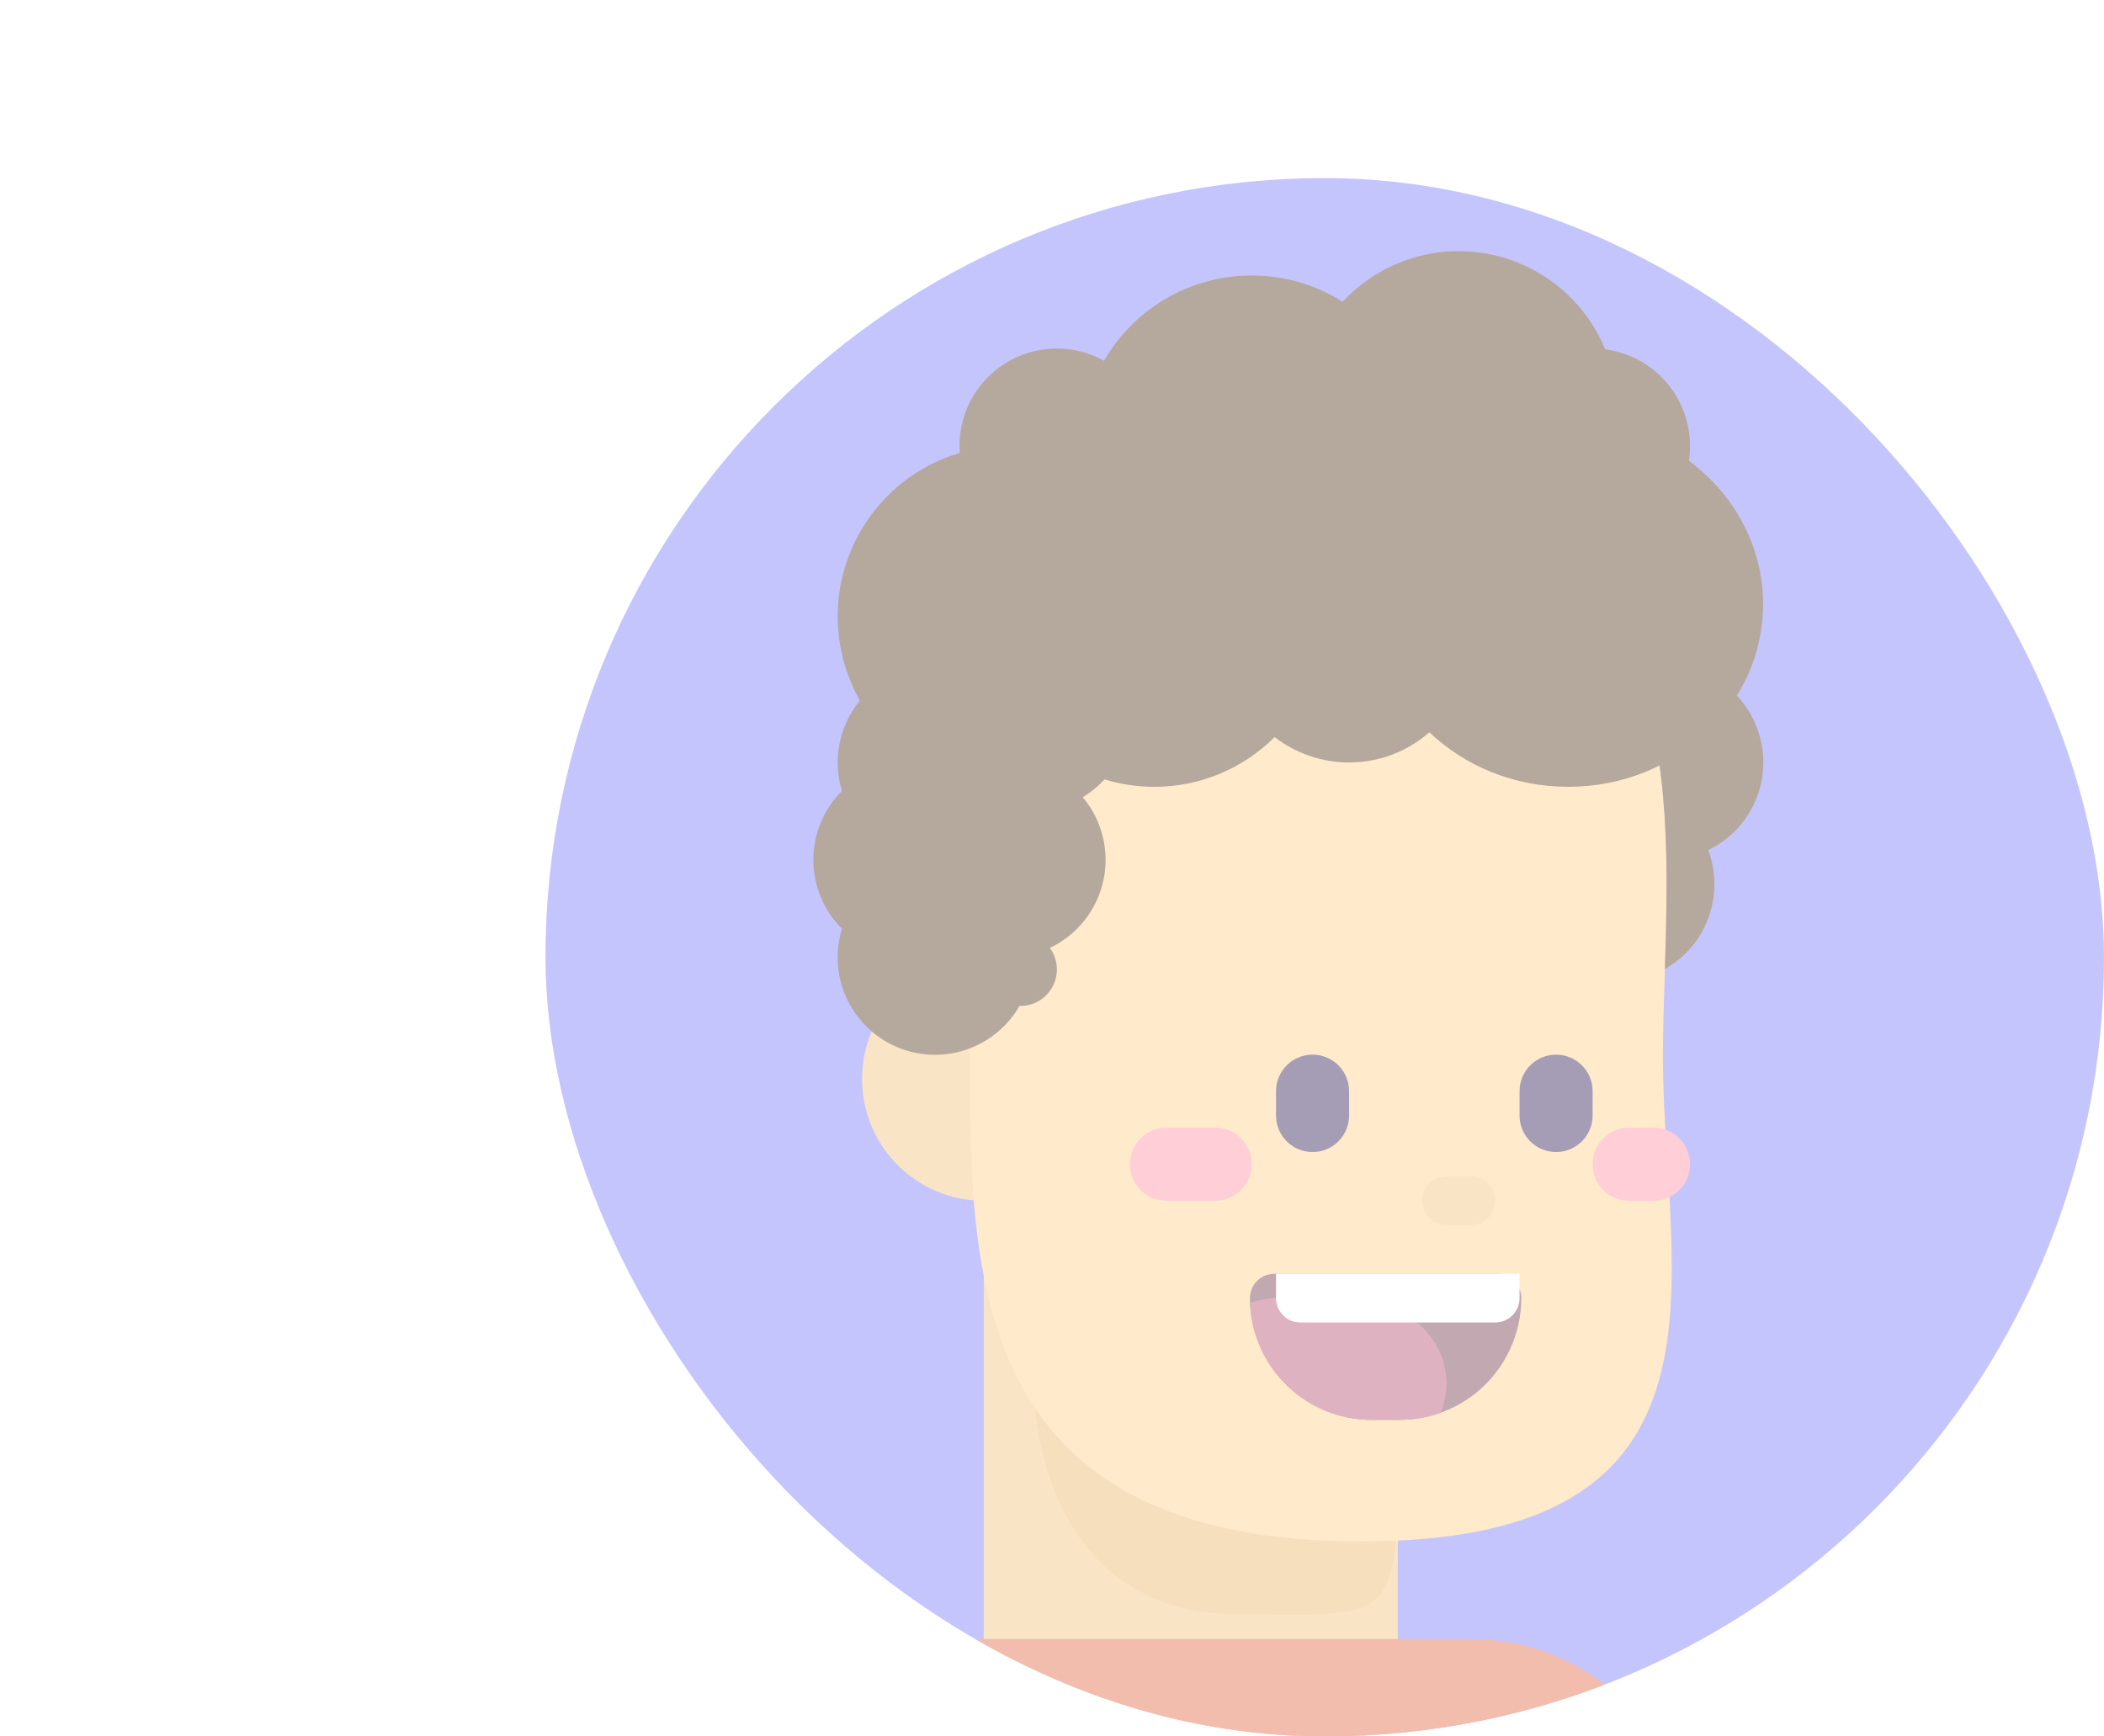 <svg width="189" height="156" viewBox="0 0 189 156" fill="none" xmlns="http://www.w3.org/2000/svg">
<g opacity="0.4" filter="url(#filter0_f_616_6562)">
<g clip-path="url(#clip0_616_6562)">
<path d="M189 86C189 47.34 157.66 16 119 16C80.34 16 49 47.34 49 86C49 124.66 80.34 156 119 156C157.66 156 189 124.66 189 86Z" fill="#6F6FFB"/>
<path d="M88.375 107.875C94.416 107.875 99.312 102.978 99.312 96.938C99.312 90.897 94.416 86 88.375 86C82.334 86 77.438 90.897 77.438 96.938C77.438 102.978 82.334 107.875 88.375 107.875Z" fill="#F0BD70"/>
<path d="M88.375 105.687H125.562V160.091C125.562 160.091 117.593 164.75 106.969 164.75C96.344 164.75 88.375 157.144 88.375 157.144V105.687Z" fill="#F0BD70"/>
<path d="M125.562 133.836C125.562 146.204 123.632 145.032 111.087 145.032C98.542 145.032 92.754 135.007 92.754 122.638C92.754 110.27 92.277 99.125 102.4 99.125C131.03 100.219 125.562 121.468 125.562 133.836Z" fill="#E9B05B"/>
<path d="M149.376 94.969C149.376 114.486 157.44 138.485 122.282 138.485C87.125 138.485 87.125 114.486 87.125 94.969C81.813 71.781 82.907 44.438 119.001 44.438C155.095 44.438 149.376 75.45 149.376 94.969Z" fill="#FFCB7E"/>
<path d="M132.125 105.687H129.938C128.729 105.687 127.75 106.667 127.75 107.875C127.75 109.083 128.729 110.062 129.938 110.062H132.125C133.333 110.062 134.312 109.083 134.312 107.875C134.312 106.667 133.333 105.687 132.125 105.687Z" fill="#F0BD70"/>
<path d="M132.125 147.25H84C73.127 147.25 64.312 156.064 64.312 166.937V177.875C64.312 188.748 73.127 197.562 84 197.562H132.125C142.998 197.562 151.812 188.748 151.812 177.875V166.937C151.812 156.064 142.998 147.25 132.125 147.25Z" fill="#E05A33"/>
<path fill-rule="evenodd" clip-rule="evenodd" d="M149.555 87.057C151.371 86.032 152.761 84.392 153.475 82.434C154.189 80.475 154.179 78.326 153.449 76.373C155.446 75.41 157.003 73.725 157.805 71.659C158.608 69.593 158.596 67.299 157.773 65.24C156.949 63.182 155.375 61.513 153.369 60.571C151.362 59.629 149.073 59.483 146.963 60.163C150.063 68.2 149.835 78.14 149.555 87.057Z" fill="#47280B"/>
<path fill-rule="evenodd" clip-rule="evenodd" d="M128.4 65.787C126.406 67.54 123.842 68.504 121.188 68.5C118.767 68.504 116.414 67.701 114.5 66.218C113.08 67.638 111.395 68.763 109.539 69.53C107.684 70.297 105.695 70.69 103.688 70.688C102.172 70.689 100.664 70.464 99.214 70.022C98.644 70.647 97.987 71.185 97.263 71.621C98.124 72.646 98.739 73.855 99.059 75.154C99.38 76.454 99.398 77.809 99.113 79.117C98.828 80.425 98.246 81.65 97.413 82.697C96.58 83.745 95.517 84.587 94.308 85.16C94.669 85.655 94.884 86.24 94.93 86.851C94.975 87.462 94.849 88.073 94.565 88.615C94.281 89.158 93.851 89.611 93.323 89.921C92.796 90.232 92.192 90.389 91.58 90.375C90.507 92.241 88.785 93.646 86.742 94.322C84.699 94.998 82.478 94.897 80.504 94.039C78.531 93.181 76.943 91.626 76.044 89.671C75.144 87.715 74.998 85.497 75.631 83.441C74.816 82.629 74.169 81.664 73.728 80.602C73.287 79.539 73.061 78.4 73.062 77.25C73.062 74.831 74.045 72.641 75.631 71.059C75.208 69.677 75.134 68.213 75.416 66.795C75.698 65.378 76.326 64.052 77.245 62.937C76.107 60.932 75.436 58.696 75.283 56.395C75.13 54.095 75.498 51.789 76.359 49.651C77.221 47.512 78.554 45.596 80.26 44.044C81.965 42.493 83.999 41.346 86.209 40.69C86.096 39.118 86.409 37.545 87.115 36.136C87.822 34.727 88.896 33.535 90.225 32.686C91.553 31.837 93.085 31.363 94.661 31.314C96.236 31.264 97.796 31.641 99.175 32.404C100.519 30.076 102.452 28.143 104.78 26.799C107.108 25.456 109.749 24.749 112.438 24.75C115.441 24.75 118.243 25.614 120.608 27.11C122.232 25.36 124.271 24.048 126.536 23.293C128.801 22.538 131.219 22.366 133.569 22.792C135.918 23.218 138.122 24.228 139.978 25.73C141.834 27.231 143.282 29.176 144.189 31.385C145.346 31.535 146.462 31.915 147.47 32.502C148.478 33.09 149.359 33.873 150.06 34.806C150.761 35.739 151.268 36.803 151.552 37.934C151.835 39.066 151.89 40.244 151.712 41.397C155.77 44.403 158.375 49.057 158.375 54.281C158.375 63.342 150.539 70.688 140.875 70.688C135.99 70.688 131.574 68.811 128.4 65.787Z" fill="#47280B"/>
<path d="M112.281 116.625C112.281 116.045 112.512 115.488 112.922 115.078C113.332 114.668 113.889 114.437 114.469 114.437H134.469C135.049 114.437 135.606 114.668 136.016 115.078C136.426 115.488 136.657 116.045 136.657 116.625C136.657 119.526 135.504 122.308 133.453 124.359C131.402 126.41 128.62 127.562 125.719 127.562H123.219C120.318 127.562 117.536 126.41 115.485 124.359C113.434 122.308 112.281 119.526 112.281 116.625Z" fill="#66253C"/>
<path fill-rule="evenodd" clip-rule="evenodd" d="M129.402 126.928C128.22 127.35 126.975 127.564 125.72 127.563H123.22C120.395 127.563 117.679 126.469 115.642 124.512C113.605 122.555 112.404 119.885 112.291 117.063C113.962 116.437 116.443 116.509 118.891 116.581C119.669 116.603 120.444 116.625 121.188 116.625C126.022 116.625 129.938 120.053 129.938 124.281C129.938 125.211 129.747 126.103 129.402 126.928Z" fill="#B03E67"/>
<path d="M114.625 114.437H136.5V116.625C136.5 117.205 136.27 117.762 135.859 118.172C135.449 118.582 134.893 118.812 134.312 118.812H116.812C116.232 118.812 115.676 118.582 115.266 118.172C114.855 117.762 114.625 117.205 114.625 116.625V114.437Z" fill="white"/>
<path d="M121.188 98.031C121.188 96.219 119.718 94.75 117.906 94.75C116.094 94.75 114.625 96.219 114.625 98.031V100.219C114.625 102.031 116.094 103.5 117.906 103.5C119.718 103.5 121.188 102.031 121.188 100.219V98.031Z" fill="#1B0B47"/>
<path d="M143.062 98.031C143.062 96.219 141.593 94.75 139.781 94.75C137.969 94.75 136.5 96.219 136.5 98.031V100.219C136.5 102.031 137.969 103.5 139.781 103.5C141.593 103.5 143.062 102.031 143.062 100.219V98.031Z" fill="#1B0B47"/>
<path d="M109.156 101.312H104.781C102.969 101.312 101.5 102.782 101.5 104.594C101.5 106.406 102.969 107.875 104.781 107.875H109.156C110.968 107.875 112.438 106.406 112.438 104.594C112.438 102.782 110.968 101.312 109.156 101.312Z" fill="#FF859B"/>
<path d="M148.531 101.312H146.344C144.532 101.312 143.062 102.782 143.062 104.594C143.062 106.406 144.532 107.875 146.344 107.875H148.531C150.343 107.875 151.812 106.406 151.812 104.594C151.812 102.782 150.343 101.312 148.531 101.312Z" fill="#FF859B"/>
</g>
</g>
<defs>
<filter id="filter0_f_616_6562" x="35" y="2" width="168" height="168" filterUnits="userSpaceOnUse" color-interpolation-filters="sRGB">
<feFlood flood-opacity="0" result="BackgroundImageFix"/>
<feBlend mode="normal" in="SourceGraphic" in2="BackgroundImageFix" result="shape"/>
<feGaussianBlur stdDeviation="7" result="effect1_foregroundBlur_616_6562"/>
</filter>
<clipPath id="clip0_616_6562">
<rect x="49" y="16" width="140" height="140" rx="70" fill="white"/>
</clipPath>
</defs>
</svg>
